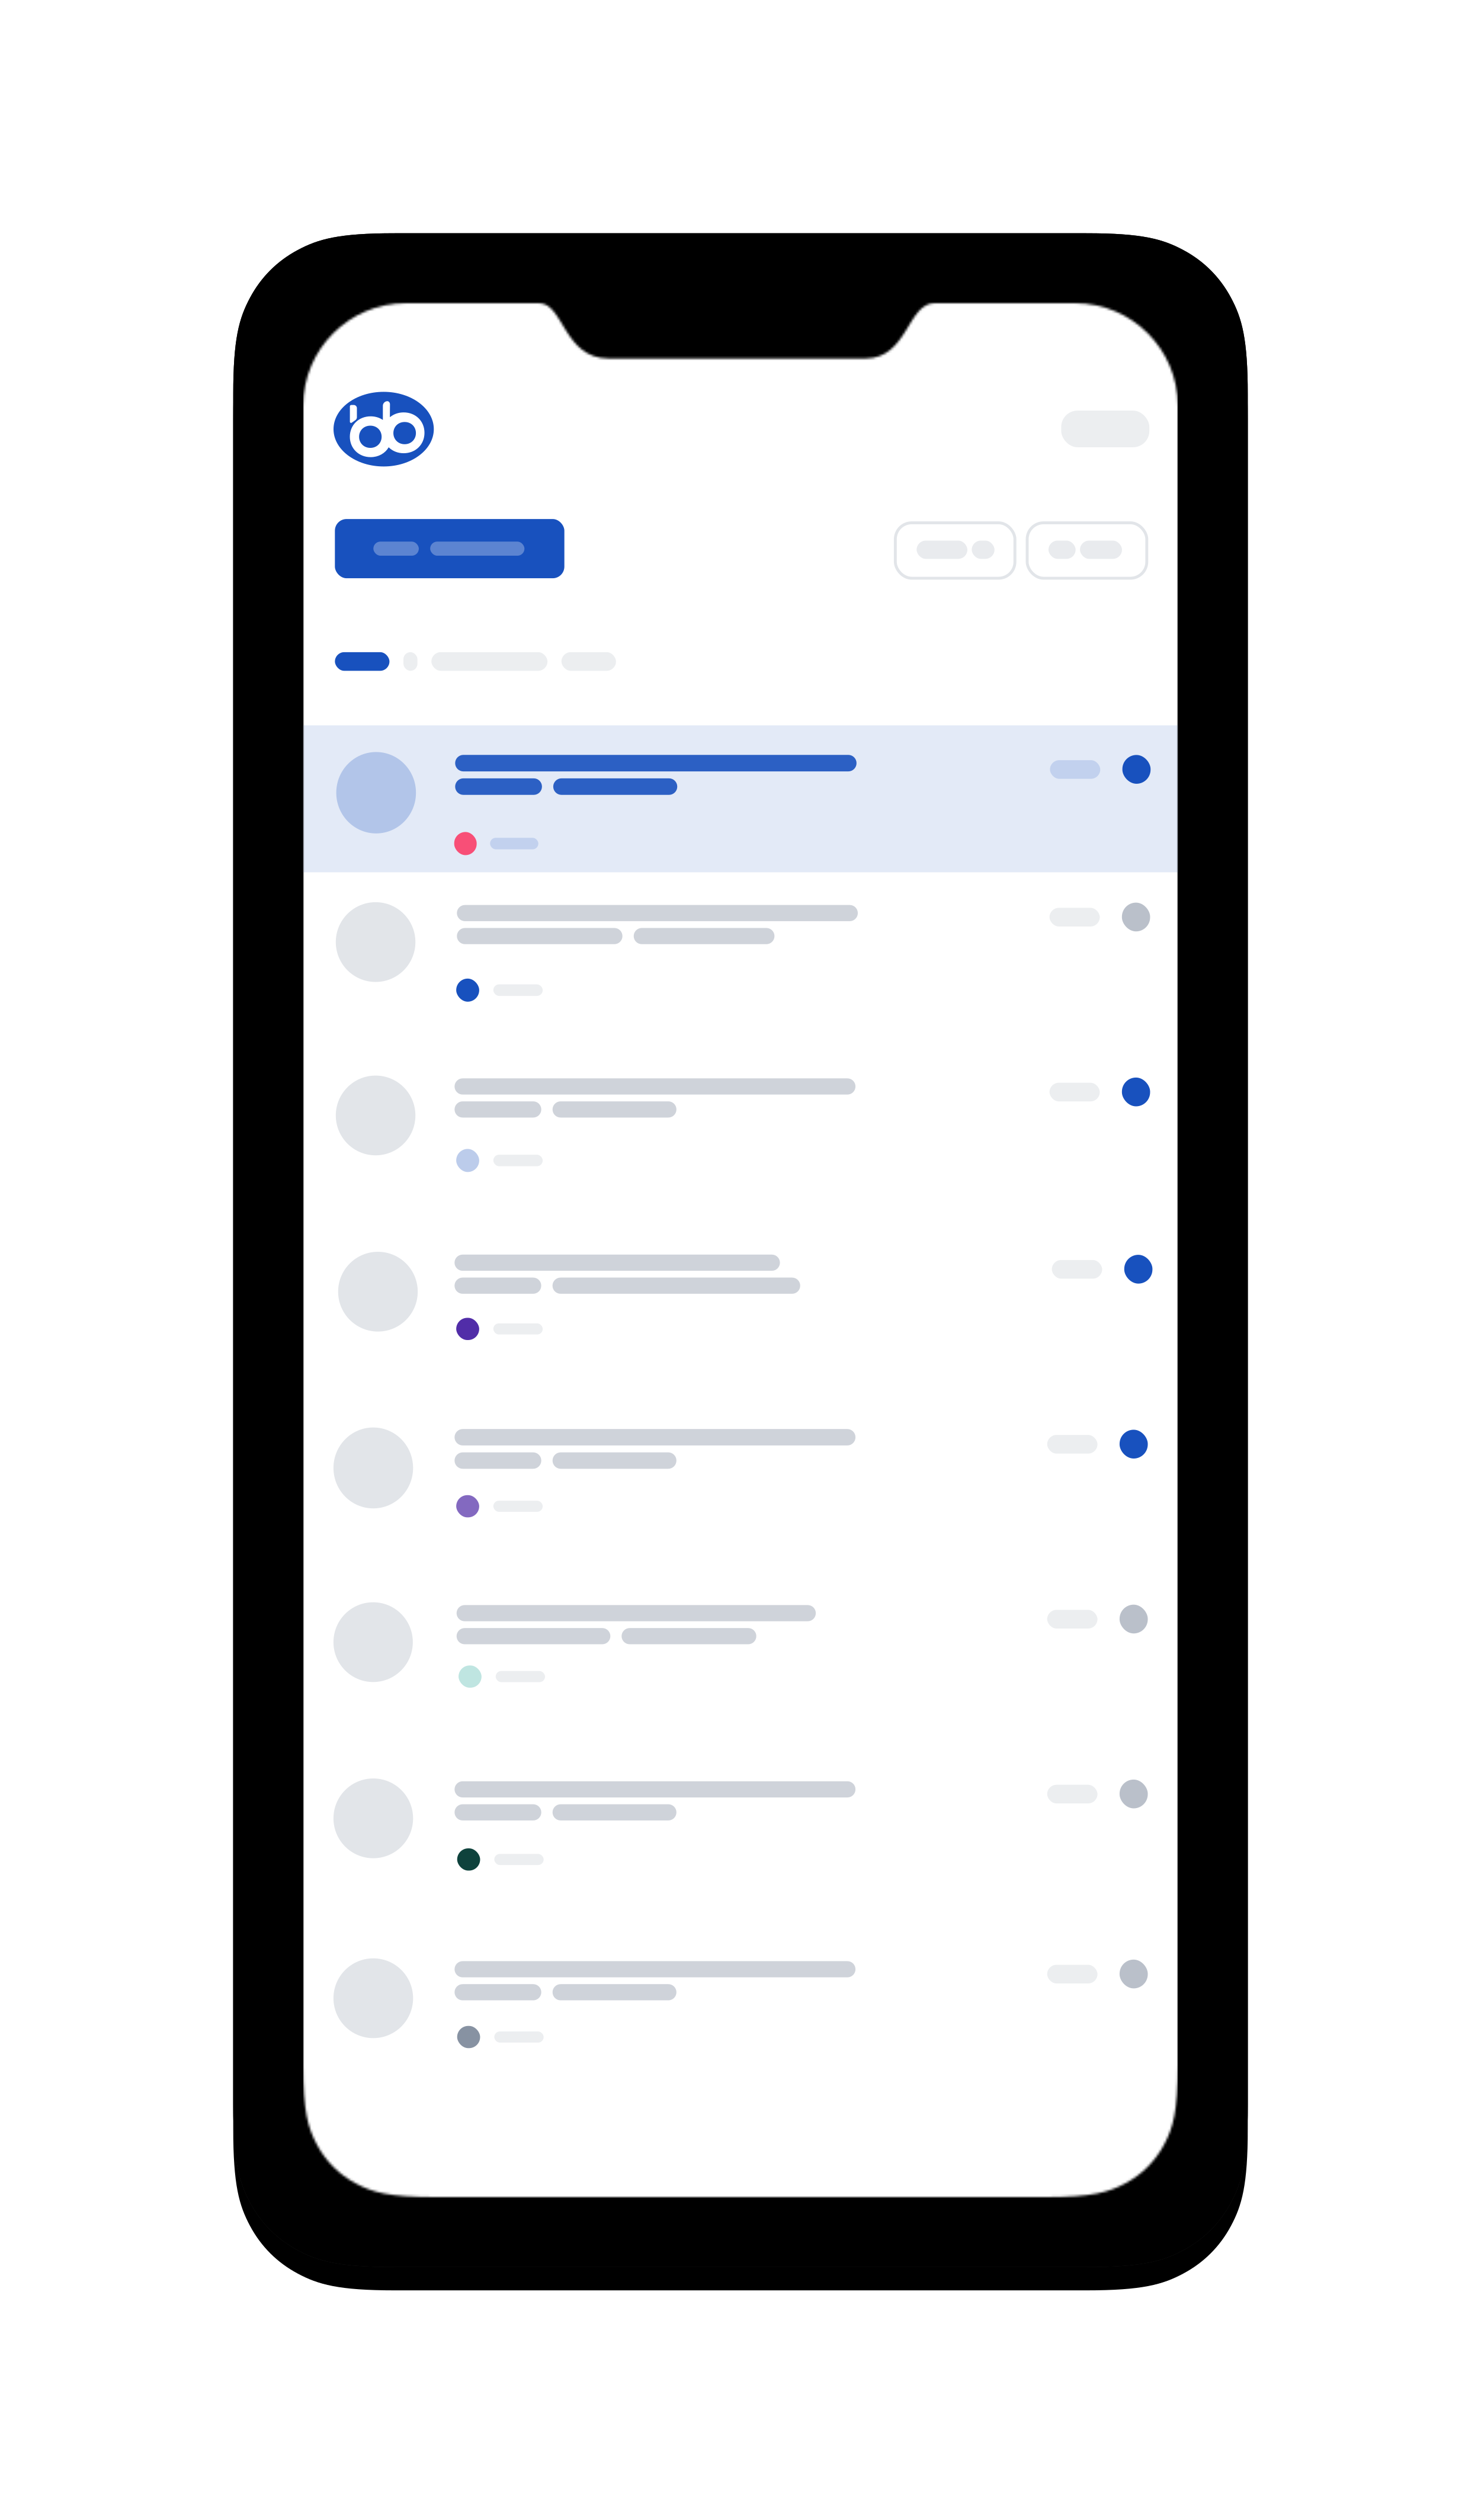 <svg xmlns="http://www.w3.org/2000/svg" xmlns:xlink="http://www.w3.org/1999/xlink" width="635" height="1072" viewBox="0 0 635 1072">
  <defs>
    <path id="mobile-view-dark-b" d="M69.225,-2.79676883e-15 L365.775,2.79676883e-15 C389.846,-1.62500323e-15 398.575,2.506 407.375,7.213 C416.175,11.919 423.081,18.825 427.787,27.625 C432.494,36.425 435,45.154 435,69.225 L435,802.775 C435,826.846 432.494,835.575 427.787,844.375 C423.081,853.175 416.175,860.081 407.375,864.787 C398.575,869.494 389.846,872 365.775,872 L69.225,872 C45.154,872 36.425,869.494 27.625,864.787 C18.825,860.081 11.919,853.175 7.213,844.375 C2.506,835.575 1.08333549e-15,826.846 -1.86451255e-15,802.775 L1.86451255e-15,69.225 C-1.08333549e-15,45.154 2.506,36.425 7.213,27.625 C11.919,18.825 18.825,11.919 27.625,7.213 C36.425,2.506 45.154,1.62500323e-15 69.225,-2.79676883e-15 Z"/>
    <filter id="mobile-view-dark-a" width="132.6%" height="116.3%" x="-16.3%" y="-7%" filterUnits="objectBoundingBox">
      <feOffset dy="10" in="SourceAlpha" result="shadowOffsetOuter1"/>
      <feGaussianBlur in="shadowOffsetOuter1" result="shadowBlurOuter1" stdDeviation="22"/>
      <feColorMatrix in="shadowBlurOuter1" values="0 0 0 0 0   0 0 0 0 0   0 0 0 0 0  0 0 0 0.44 0"/>
    </filter>
    <filter id="mobile-view-dark-c" width="125.3%" height="112.6%" x="-12.6%" y="-5.2%" filterUnits="objectBoundingBox">
      <feGaussianBlur in="SourceAlpha" result="shadowBlurInner1" stdDeviation="11"/>
      <feOffset in="shadowBlurInner1" result="shadowOffsetInner1"/>
      <feComposite in="shadowOffsetInner1" in2="SourceAlpha" k2="-1" k3="1" operator="arithmetic" result="shadowInnerInner1"/>
      <feColorMatrix in="shadowInnerInner1" result="shadowMatrixInner1" values="0 0 0 0 0   0 0 0 0 0   0 0 0 0 0  0 0 0 0.22 0"/>
      <feGaussianBlur in="SourceAlpha" result="shadowBlurInner2" stdDeviation="2"/>
      <feOffset in="shadowBlurInner2" result="shadowOffsetInner2"/>
      <feComposite in="shadowOffsetInner2" in2="SourceAlpha" k2="-1" k3="1" operator="arithmetic" result="shadowInnerInner2"/>
      <feColorMatrix in="shadowInnerInner2" result="shadowMatrixInner2" values="0 0 0 0 0   0 0 0 0 0   0 0 0 0 0  0 0 0 1 0"/>
      <feMerge>
        <feMergeNode in="shadowMatrixInner1"/>
        <feMergeNode in="shadowMatrixInner2"/>
      </feMerge>
    </filter>
    <path id="mobile-view-dark-d" d="M44,2.47268872e-12 C63.054,2.47268872e-12 82.108,2.47268872e-12 101.162,2.47268872e-12 C111.658,2.47268872e-12 111.658,23.717 130.979,23.717 C130.979,23.717 241.105,23.717 241.105,23.717 C259.143,23.717 259.143,2.47268872e-12 270.662,2.47268872e-12 C290.775,2.47268872e-12 310.887,2.47268872e-12 331,2.47268872e-12 C355.301,2.46822479e-12 375,19.699 375,44 L375,755.595 C375,775.208 372.958,782.32 369.123,789.491 C365.288,796.661 359.661,802.288 352.491,806.123 C345.32,809.958 338.208,812 318.595,812 L56.405,812 C36.792,812 29.68,809.958 22.509,806.123 C15.339,802.288 9.712,796.661 5.877,789.491 C2.042,782.32 -1.02540719e-06,775.208 -1.02540719e-06,755.595 L-1.02540719e-06,44 C-1.02540719e-06,19.699 19.699,2.47715266e-12 44,2.47268872e-12 Z"/>
    <filter id="mobile-view-dark-e" width="116%" height="107.4%" x="-8%" y="-3.7%" filterUnits="objectBoundingBox">
      <feMorphology in="SourceAlpha" operator="dilate" radius="2" result="shadowSpreadOuter1"/>
      <feOffset in="shadowSpreadOuter1" result="shadowOffsetOuter1"/>
      <feGaussianBlur in="shadowOffsetOuter1" result="shadowBlurOuter1" stdDeviation="8"/>
      <feColorMatrix in="shadowBlurOuter1" values="0 0 0 0 0   0 0 0 0 0   0 0 0 0 0  0 0 0 0.347 0"/>
    </filter>
    <linearGradient id="mobile-view-dark-g" x1="50%" x2="50%" y1="1.152%" y2="100%">
      <stop offset="0%" stop-color="#2A2A2A"/>
      <stop offset="100%"/>
    </linearGradient>
    <linearGradient id="mobile-view-dark-h" x1="50.007%" x2="50.007%" y1="-141.4%" y2="-47.015%">
      <stop offset="0%" stop-color="#2A6CBE"/>
      <stop offset="38.688%" stop-color="#2062BC"/>
      <stop offset="49.182%" stop-color="#1F5FBC"/>
      <stop offset="66.583%" stop-color="#1C5ABD"/>
      <stop offset="85.354%" stop-color="#1956BC"/>
      <stop offset="100%" stop-color="#1851BE"/>
    </linearGradient>
  </defs>
  <g fill="none" fill-rule="evenodd">
    <g transform="translate(100 100)">
      <use fill="#000" filter="url(#mobile-view-dark-a)" xlink:href="#mobile-view-dark-b"/>
      <use fill="#242424" xlink:href="#mobile-view-dark-b"/>
      <use fill="#000" filter="url(#mobile-view-dark-c)" xlink:href="#mobile-view-dark-b"/>
      <path fill="#000" d="M4,0 L46,0 C48.209,-4.05812251e-16 50,1.791 50,4 C50,6.209 48.209,8 46,8 L4,8 C1.791,8 2.705415e-16,6.209 0,4 C-2.705415e-16,1.791 1.791,4.05812251e-16 4,0 Z" transform="translate(185 31)"/>
      <circle cx="6" cy="6" r="6" fill="#000" transform="translate(242 29)"/>
    </g>
    <g transform="translate(130 130)">
      <mask id="mobile-view-dark-f" fill="#fff">
        <use xlink:href="#mobile-view-dark-d"/>
      </mask>
      <use fill="#000" filter="url(#mobile-view-dark-e)" xlink:href="#mobile-view-dark-d"/>
      <g mask="url(#mobile-view-dark-f)">
        <g transform="translate(0 -10)">
          <path fill="url(#mobile-view-dark-g)" stroke="#000" stroke-width="4" d="M44,12 C20.804,12 2,30.804 2,54 L2,765.595 C2,783.175 3.459,790.728 7.641,798.547 C11.289,805.369 16.631,810.711 23.453,814.359 C31.272,818.541 38.825,820 56.405,820 L318.595,820 C336.175,820 343.728,818.541 351.547,814.359 C358.369,810.711 363.711,805.369 367.359,798.547 C371.541,790.728 373,783.175 373,765.595 L373,54 C373,30.804 354.196,12 331,12 C300.831,12 300.831,12 270.662,12 C267.699,12 265.585,13.929 262.39,19.057 C262.02,19.651 260.45,22.234 260.025,22.916 C254.58,31.656 249.618,35.717 241.105,35.717 C240.245,35.717 240.245,35.717 236.373,35.717 C231.211,35.717 231.211,35.717 223.898,35.717 C206.691,35.717 206.691,35.717 186.042,35.717 C165.393,35.717 165.393,35.717 148.186,35.717 C140.873,35.717 140.873,35.717 135.711,35.717 C131.839,35.717 131.839,35.717 130.979,35.717 C121.915,35.717 116.467,31.512 111.068,22.923 C110.478,21.984 108.417,18.551 107.952,17.812 C105.32,13.624 103.496,12 101.162,12 C72.581,12 72.581,12 44,12 Z"/>
          <rect width="375" height="832" fill="#FFF"/>
          <g transform="translate(13 102)">
            <rect width="98.389" height="25.395" x=".589" y=".535" fill="url(#mobile-view-dark-h)" rx="5"/>
            <g fill="#FFF" opacity=".296" transform="translate(17.09 10.21)">
              <rect width="19.482" height="6.047" rx="3.023"/>
              <rect width="40.425" height="6.047" x="24.353" rx="3.023"/>
            </g>
          </g>
          <g transform="translate(0 191)">
            <rect width="375" height="63" fill="#E3EAF7"/>
            <g transform="translate(14.178 11.434)">
              <ellipse cx="17.088" cy="17.448" fill="#1851BE" opacity=".24" rx="17.088" ry="17.448"/>
              <path fill="#1851BE" d="M84.653,11.283 C86.609,11.283 88.195,12.869 88.195,14.825 C88.195,16.781 86.609,18.367 84.653,18.367 L54.513,18.367 C52.556,18.367 50.971,16.781 50.971,14.825 C50.971,12.869 52.556,11.283 54.513,11.283 L84.653,11.283 Z M142.664,11.283 C144.62,11.283 146.206,12.869 146.206,14.825 C146.206,16.781 144.62,18.367 142.664,18.367 L142.664,18.367 L96.571,18.367 C94.615,18.367 93.029,16.781 93.029,14.825 C93.029,12.869 94.615,11.283 96.571,11.283 L96.571,11.283 Z M219.529,1.224 C221.485,1.224 223.071,2.81 223.071,4.766 C223.071,6.722 221.485,8.308 219.529,8.308 L54.513,8.308 C52.556,8.308 50.971,6.722 50.971,4.766 C50.971,2.81 52.556,1.224 54.513,1.224 L219.529,1.224 Z" opacity=".897"/>
              <rect width="12.086" height="12.346" x="337.06" y="1.258" fill="#1851BE" rx="6.043"/>
              <rect width="21.559" height="8" x="306.013" y="3.491" fill="#1851BE" opacity=".164" rx="4"/>
              <rect width="20.71" height="4.96" x="65.94" y="36.765" fill="#1851BE" opacity=".158" rx="2.48"/>
              <rect width="9.633" height="9.921" x="50.57" y="34.285" fill="#F84F77" rx="4.816"/>
            </g>
          </g>
          <g transform="translate(253 103)">
            <g transform="translate(56.799 .537)">
              <rect width="51.271" height="23.75" x=".625" y=".625" stroke="#8792A2" stroke-opacity=".24" stroke-width="1.25" rx="7"/>
              <rect width="11.63" height="7.836" x="9.754" y="8.244" fill="#8792A2" opacity=".176" rx="3.918"/>
              <rect width="18.007" height="7.836" x="23.259" y="8.244" fill="#8792A2" opacity=".176" rx="3.918"/>
            </g>
            <g transform="translate(.263 .537)">
              <rect width="51.271" height="23.75" x=".625" y=".625" stroke="#8792A2" stroke-opacity=".24" stroke-width="1.25" rx="7"/>
              <rect width="21.759" height="7.836" x="9.754" y="8.244" fill="#8792A2" opacity=".176" rx="3.918"/>
              <rect width="9.754" height="7.836" x="33.388" y="8.244" fill="#8792A2" opacity=".176" rx="3.918"/>
            </g>
          </g>
          <g transform="translate(11.6 159.612)">
            <rect width="23.384" height="8" x="2" fill="#1851BE" rx="4"/>
            <rect width="5.996" height="8" x="31.38" fill="#8792A2" opacity=".164" rx="2.998"/>
            <rect width="49.765" height="8" x="43.371" fill="#8792A2" opacity=".164" rx="4"/>
            <rect width="23.384" height="8" x="99.132" fill="#8792A2" opacity=".164" rx="4"/>
            <g transform="translate(1.4 106.388)">
              <rect width="12.086" height="12.346" x="338.039" y="1" fill="#8792A2" opacity=".578" rx="6.043"/>
              <rect width="21.559" height="8" x="306.992" y="3.232" fill="#8792A2" opacity=".164" rx="4"/>
              <g transform="translate(.4 .22)">
                <ellipse cx="17.646" cy="17.695" fill="#8792A2" opacity=".24" rx="17.068" ry="17.1"/>
                <path fill="#8792A2" d="M67.51,9.858 C69.427,9.858 70.981,11.412 70.981,13.329 C70.981,15.246 69.427,16.8 67.51,16.8 L3.471,16.8 C1.554,16.8 9.97107504e-14,15.246 9.9475983e-14,13.329 C9.92412156e-14,11.412 1.554,9.858 3.471,9.858 L67.51,9.858 Z M132.697,9.858 C134.614,9.858 136.168,11.412 136.168,13.329 C136.168,15.246 134.614,16.8 132.697,16.8 L132.697,16.8 L79.281,16.8 C77.364,16.8 75.81,15.246 75.81,13.329 C75.81,11.412 77.364,9.858 79.281,9.858 L79.281,9.858 Z M168.429,0 C170.346,1.2526436e-14 171.9,1.554 171.9,3.471 C171.9,5.388 170.346,6.942 168.429,6.942 L3.471,6.942 C1.554,6.942 2.34767418e-16,5.388 0,3.471 C-2.34767418e-16,1.554 1.554,3.52151127e-16 3.471,0 L168.429,0 Z" opacity=".4" transform="translate(52.5 1.795)"/>
              </g>
            </g>
            <g transform="translate(1.4 181.388)">
              <rect width="12.086" height="12.346" x="338.039" y="1" fill="#1851BE" rx="6.043"/>
              <rect width="21.559" height="8" x="306.992" y="3.232" fill="#8792A2" opacity=".164" rx="4"/>
              <g transform="translate(.4 .132)">
                <ellipse cx="17.646" cy="17.122" fill="#8792A2" opacity=".24" rx="17.068" ry="17.1"/>
                <path fill="#8792A2" d="M33.71,9.858 C35.627,9.858 37.181,11.412 37.181,13.329 C37.181,15.246 35.627,16.8 33.71,16.8 L3.471,16.8 C1.554,16.8 -6.72667925e-14,15.246 -6.75015599e-14,13.329 C-6.77363273e-14,11.412 1.554,9.858 3.471,9.858 L33.71,9.858 Z M91.653,9.858 C93.57,9.858 95.124,11.412 95.124,13.329 C95.124,15.246 93.57,16.8 91.653,16.8 L91.653,16.8 L45.48,16.8 C43.563,16.8 42.009,15.246 42.009,13.329 C42.009,11.412 43.563,9.858 45.48,9.858 L45.48,9.858 Z M168.429,0 C170.346,-1.14543814e-14 171.9,1.554 171.9,3.471 C171.9,5.388 170.346,6.942 168.429,6.942 L3.471,6.942 C1.554,6.942 2.34767418e-16,5.388 0,3.471 C-2.34767418e-16,1.554 1.554,3.52151127e-16 3.471,0 L168.429,0 Z" opacity=".4" transform="translate(51.5 1.222)"/>
              </g>
            </g>
            <g transform="translate(2.4 256.388)">
              <rect width="12.086" height="12.346" x="338.039" y="2" fill="#1851BE" rx="6.043"/>
              <rect width="21.559" height="8" x="306.992" y="4.232" fill="#8792A2" opacity=".164" rx="4"/>
              <g transform="translate(.4 .657)">
                <ellipse cx="17.642" cy="17.15" fill="#8792A2" opacity=".24" rx="17.064" ry="17.1"/>
                <path fill="#8792A2" d="M33.701,9.858 C35.618,9.858 37.172,11.412 37.172,13.329 C37.172,15.246 35.618,16.8 33.701,16.8 L3.471,16.8 C1.554,16.8 -4.59505104e-14,15.246 -4.61852778e-14,13.329 C-4.64200452e-14,11.412 1.554,9.858 3.471,9.858 L33.701,9.858 Z M144.734,9.858 C146.651,9.858 148.205,11.412 148.205,13.329 C148.205,15.246 146.651,16.8 144.734,16.8 L144.734,16.8 L45.471,16.8 C43.554,16.8 41.999,15.246 41.999,13.329 C41.999,11.412 43.554,9.858 45.471,9.858 L45.471,9.858 Z M136.044,0 C137.961,1.34146144e-14 139.516,1.554 139.516,3.471 C139.516,5.388 137.961,6.942 136.044,6.942 L3.471,6.942 C1.554,6.942 2.34767418e-16,5.388 0,3.471 C-2.34767418e-16,1.554 1.554,3.52151127e-16 3.471,0 L136.044,0 Z" opacity=".4" transform="translate(50.49 1.25)"/>
              </g>
            </g>
            <g transform="translate(.4 331.388)">
              <rect width="12.086" height="12.346" x="338.039" y="2" fill="#1851BE" rx="6.043"/>
              <rect width="21.559" height="8" x="306.992" y="4.232" fill="#8792A2" opacity=".164" rx="4"/>
              <g transform="translate(.4 .957)">
                <ellipse cx="17.646" cy="17.426" fill="#8792A2" opacity=".24" rx="17.068" ry="17.348"/>
                <path fill="#8792A2" d="M33.659,10.057 C35.604,10.057 37.181,11.633 37.181,13.578 C37.181,15.523 35.604,17.099 33.659,17.099 L3.521,17.099 C1.577,17.099 -6.72633901e-14,15.523 -6.75015599e-14,13.578 C-6.77397297e-14,11.633 1.577,10.057 3.521,10.057 L33.659,10.057 Z M91.603,10.057 C93.548,10.057 95.124,11.633 95.124,13.578 C95.124,15.523 93.548,17.099 91.603,17.099 L91.603,17.099 L45.531,17.099 C43.586,17.099 42.009,15.523 42.009,13.578 C42.009,11.633 43.586,10.057 45.531,10.057 L45.531,10.057 Z M168.379,0.056 C170.323,0.056 171.9,1.633 171.9,3.577 C171.9,5.522 170.323,7.099 168.379,7.099 L3.521,7.099 C1.577,7.099 2.38169844e-16,5.522 0,3.577 C-2.38169844e-16,1.633 1.577,0.056 3.521,0.056 L168.379,0.056 Z" opacity=".4" transform="translate(52.5 .687)"/>
              </g>
            </g>
            <g transform="translate(.4 406.388)">
              <rect width="12.086" height="12.346" x="338.039" y="2" fill="#8792A2" opacity=".578" rx="6.043"/>
              <rect width="21.559" height="8" x="306.992" y="4.232" fill="#8792A2" opacity=".164" rx="4"/>
              <g transform="translate(.4 .87)">
                <ellipse cx="17.589" cy="17.205" fill="#8792A2" opacity=".24" rx="17.014" ry="17.1"/>
                <path fill="#8792A2" d="M62.47,9.858 C64.387,9.858 65.941,11.412 65.941,13.329 C65.941,15.246 64.387,16.8 62.47,16.8 L3.471,16.8 C1.554,16.8 -5.66086514e-14,15.246 -5.68434189e-14,13.329 C-5.70781863e-14,11.412 1.554,9.858 3.471,9.858 L62.47,9.858 Z M125.041,9.858 C126.959,9.858 128.513,11.412 128.513,13.329 C128.513,15.246 126.959,16.8 125.041,16.8 L125.041,16.8 L74.225,16.8 C72.308,16.8 70.754,15.246 70.754,13.329 C70.754,11.412 72.308,9.858 74.225,9.858 L74.225,9.858 Z M150.551,0 C152.469,1.07500791e-14 154.023,1.554 154.023,3.471 C154.023,5.388 152.469,6.942 150.551,6.942 L3.471,6.942 C1.554,6.942 2.34767418e-16,5.388 0,3.471 C-2.34767418e-16,1.554 1.554,-9.19380832e-17 3.471,0 L150.551,0 Z" opacity=".4" transform="translate(53.364 1.305)"/>
              </g>
            </g>
            <g transform="translate(.4 481.388)">
              <g transform="translate(0 .993)">
                <rect width="12.086" height="12.346" x="338.039" y="1" fill="#8792A2" opacity=".578" rx="6.043"/>
                <rect width="21.559" height="8" x="306.992" y="3.232" fill="#8792A2" opacity=".164" rx="4"/>
              </g>
              <rect width="9.847" height="9.532" x="54.013" y="31.488" fill="#0E423C" rx="4.766"/>
              <rect width="21.171" height="4.766" x="69.927" y="33.871" fill="#8792A2" opacity=".158" rx="2.383"/>
              <ellipse cx="18.046" cy="18.62" fill="#8792A2" opacity=".24" rx="17.068" ry="17.1"/>
              <path fill="#8792A2" d="M86.61,12.578 C88.527,12.578 90.081,14.132 90.081,16.049 C90.081,17.966 88.527,19.52 86.61,19.52 L56.371,19.52 C54.454,19.52 52.9,17.966 52.9,16.049 C52.9,14.132 54.454,12.578 56.371,12.578 L86.61,12.578 Z M144.553,12.578 C146.47,12.578 148.024,14.132 148.024,16.049 C148.024,17.966 146.47,19.52 144.553,19.52 L144.553,19.52 L98.38,19.52 C96.463,19.52 94.909,17.966 94.909,16.049 C94.909,14.132 96.463,12.578 98.38,12.578 L98.38,12.578 Z M221.329,2.72 C223.246,2.72 224.8,4.274 224.8,6.191 C224.8,8.108 223.246,9.663 221.329,9.663 L56.371,9.663 C54.454,9.663 52.9,8.108 52.9,6.191 C52.9,4.274 54.454,2.72 56.371,2.72 L221.329,2.72 Z" opacity=".4"/>
            </g>
            <g transform="translate(.8 559.695)">
              <rect width="12.086" height="12.346" x="337.638" y=".873" fill="#8792A2" opacity=".578" rx="6.043"/>
              <rect width="21.559" height="8" x="306.592" y="3.105" fill="#8792A2" opacity=".164" rx="4"/>
              <g transform="translate(0 .18)">
                <ellipse cx="17.646" cy="17.26" fill="#8792A2" opacity=".24" rx="17.068" ry="17.1"/>
                <path fill="#8792A2" d="M33.71,9.858 C35.627,9.858 37.181,11.412 37.181,13.329 C37.181,15.246 35.627,16.8 33.71,16.8 L3.471,16.8 C1.554,16.8 -6.72667925e-14,15.246 -6.75015599e-14,13.329 C-6.77363273e-14,11.412 1.554,9.858 3.471,9.858 L33.71,9.858 Z M91.653,9.858 C93.57,9.858 95.124,11.412 95.124,13.329 C95.124,15.246 93.57,16.8 91.653,16.8 L91.653,16.8 L45.48,16.8 C43.563,16.8 42.009,15.246 42.009,13.329 C42.009,11.412 43.563,9.858 45.48,9.858 L45.48,9.858 Z M168.429,0 C170.346,-6.12531085e-15 171.9,1.554 171.9,3.471 C171.9,5.388 170.346,6.942 168.429,6.942 L3.471,6.942 C1.554,6.942 2.34767418e-16,5.388 0,3.471 C-2.34767418e-16,1.554 1.554,3.52151127e-16 3.471,0 L168.429,0 Z" opacity=".4" transform="translate(52.5 1.36)"/>
              </g>
              <rect width="9.847" height="9.532" x="53.612" y="29.307" fill="#8792A2" rx="4.766"/>
              <rect width="21.171" height="4.766" x="69.527" y="31.69" fill="#8792A2" opacity=".158" rx="2.383"/>
            </g>
          </g>
          <g transform="translate(65 299)">
            <rect width="9.847" height="9.902" x=".612" y=".574" fill="#1851BE" rx="4.923"/>
            <rect width="21.171" height="4.951" x="16.527" y="3.05" fill="#8792A2" opacity=".158" rx="2.476"/>
          </g>
          <g transform="translate(65 372)">
            <rect width="9.847" height="9.902" x=".612" y=".603" fill="#BCCCEB" rx="4.923"/>
            <rect width="21.171" height="4.951" x="16.527" y="3.078" fill="#8792A2" opacity=".158" rx="2.476"/>
          </g>
          <g transform="translate(65 445)">
            <rect width="9.847" height="9.532" x=".612" y=".019" fill="#512DA8" rx="4.766"/>
            <rect width="21.171" height="4.766" x="16.527" y="2.402" fill="#8792A2" opacity=".158" rx="2.383"/>
          </g>
          <g transform="translate(65 521)">
            <rect width="9.847" height="9.532" x=".612" y=".046" fill="#8369C0" rx="4.766"/>
            <rect width="21.171" height="4.766" x="16.527" y="2.429" fill="#8792A2" opacity=".158" rx="2.383"/>
          </g>
          <g transform="translate(66 594)">
            <rect width="9.847" height="9.532" x=".612" y=".073" fill="#BFE5E1" rx="4.766"/>
            <rect width="21.171" height="4.766" x="16.527" y="2.456" fill="#8792A2" opacity=".158" rx="2.383"/>
          </g>
          <g transform="translate(13 48)">
            <rect width="37.794" height="15.721" x="312.012" y="8.045" fill="#ECEEF0" rx="7"/>
            <path fill="#1851BE" fill-rule="nonzero" d="M21.5,0 C33.374,0 43,7.163 43,16 C43,24.837 33.374,32 21.5,32 C9.626,32 0,24.837 0,16 C0,7.163 9.626,0 21.5,0 Z M23.15,4 L23.001,4.005 C21.971,4.081 21.158,4.942 21.158,5.991 L21.158,5.991 L21.159,12.054 C19.714,11.068 17.92,10.501 15.92,10.501 C10.812,10.501 7,14.246 7,19.251 C7,24.255 10.812,28 15.92,28 C19.337,28 22.15,26.348 23.653,23.772 L23.653,23.772 L23.76,23.877 C25.347,25.407 27.555,26.321 30.079,26.321 C35.224,26.321 39,22.576 39,17.57 C39,12.565 35.224,8.82 30.079,8.82 C27.785,8.82 25.752,9.575 24.208,10.861 C24.114,10.939 24.208,8.099 24.208,5.36 C24.208,4.419 23.502,4 23.15,4 L23.15,4 Z M15.793,14.508 C18.631,14.508 20.627,16.582 20.627,19.271 C20.627,21.901 18.631,24.034 15.793,24.034 C12.956,24.034 10.96,21.901 10.96,19.271 C10.96,16.582 12.956,14.508 15.793,14.508 Z M30.5,12.931 C33.338,12.931 35.333,15.006 35.333,17.694 C35.333,20.324 33.338,22.457 30.5,22.457 C27.662,22.457 25.667,20.324 25.667,17.694 C25.667,15.006 27.662,12.931 30.5,12.931 Z M8.657,5.633 L7.61,5.633 C7.287,5.633 7.024,5.892 7.024,6.211 L7.024,6.211 L7.024,12.833 C7.024,12.936 7.056,13.037 7.116,13.121 C7.275,13.347 7.587,13.4 7.812,13.241 L7.812,13.241 L9.39,12.127 C9.788,11.846 10.025,11.389 10.025,10.902 L10.025,10.902 L10.025,6.981 C10.025,6.237 9.412,5.633 8.657,5.633 L8.657,5.633 Z"/>
          </g>
        </g>
      </g>
    </g>
  </g>
</svg>
